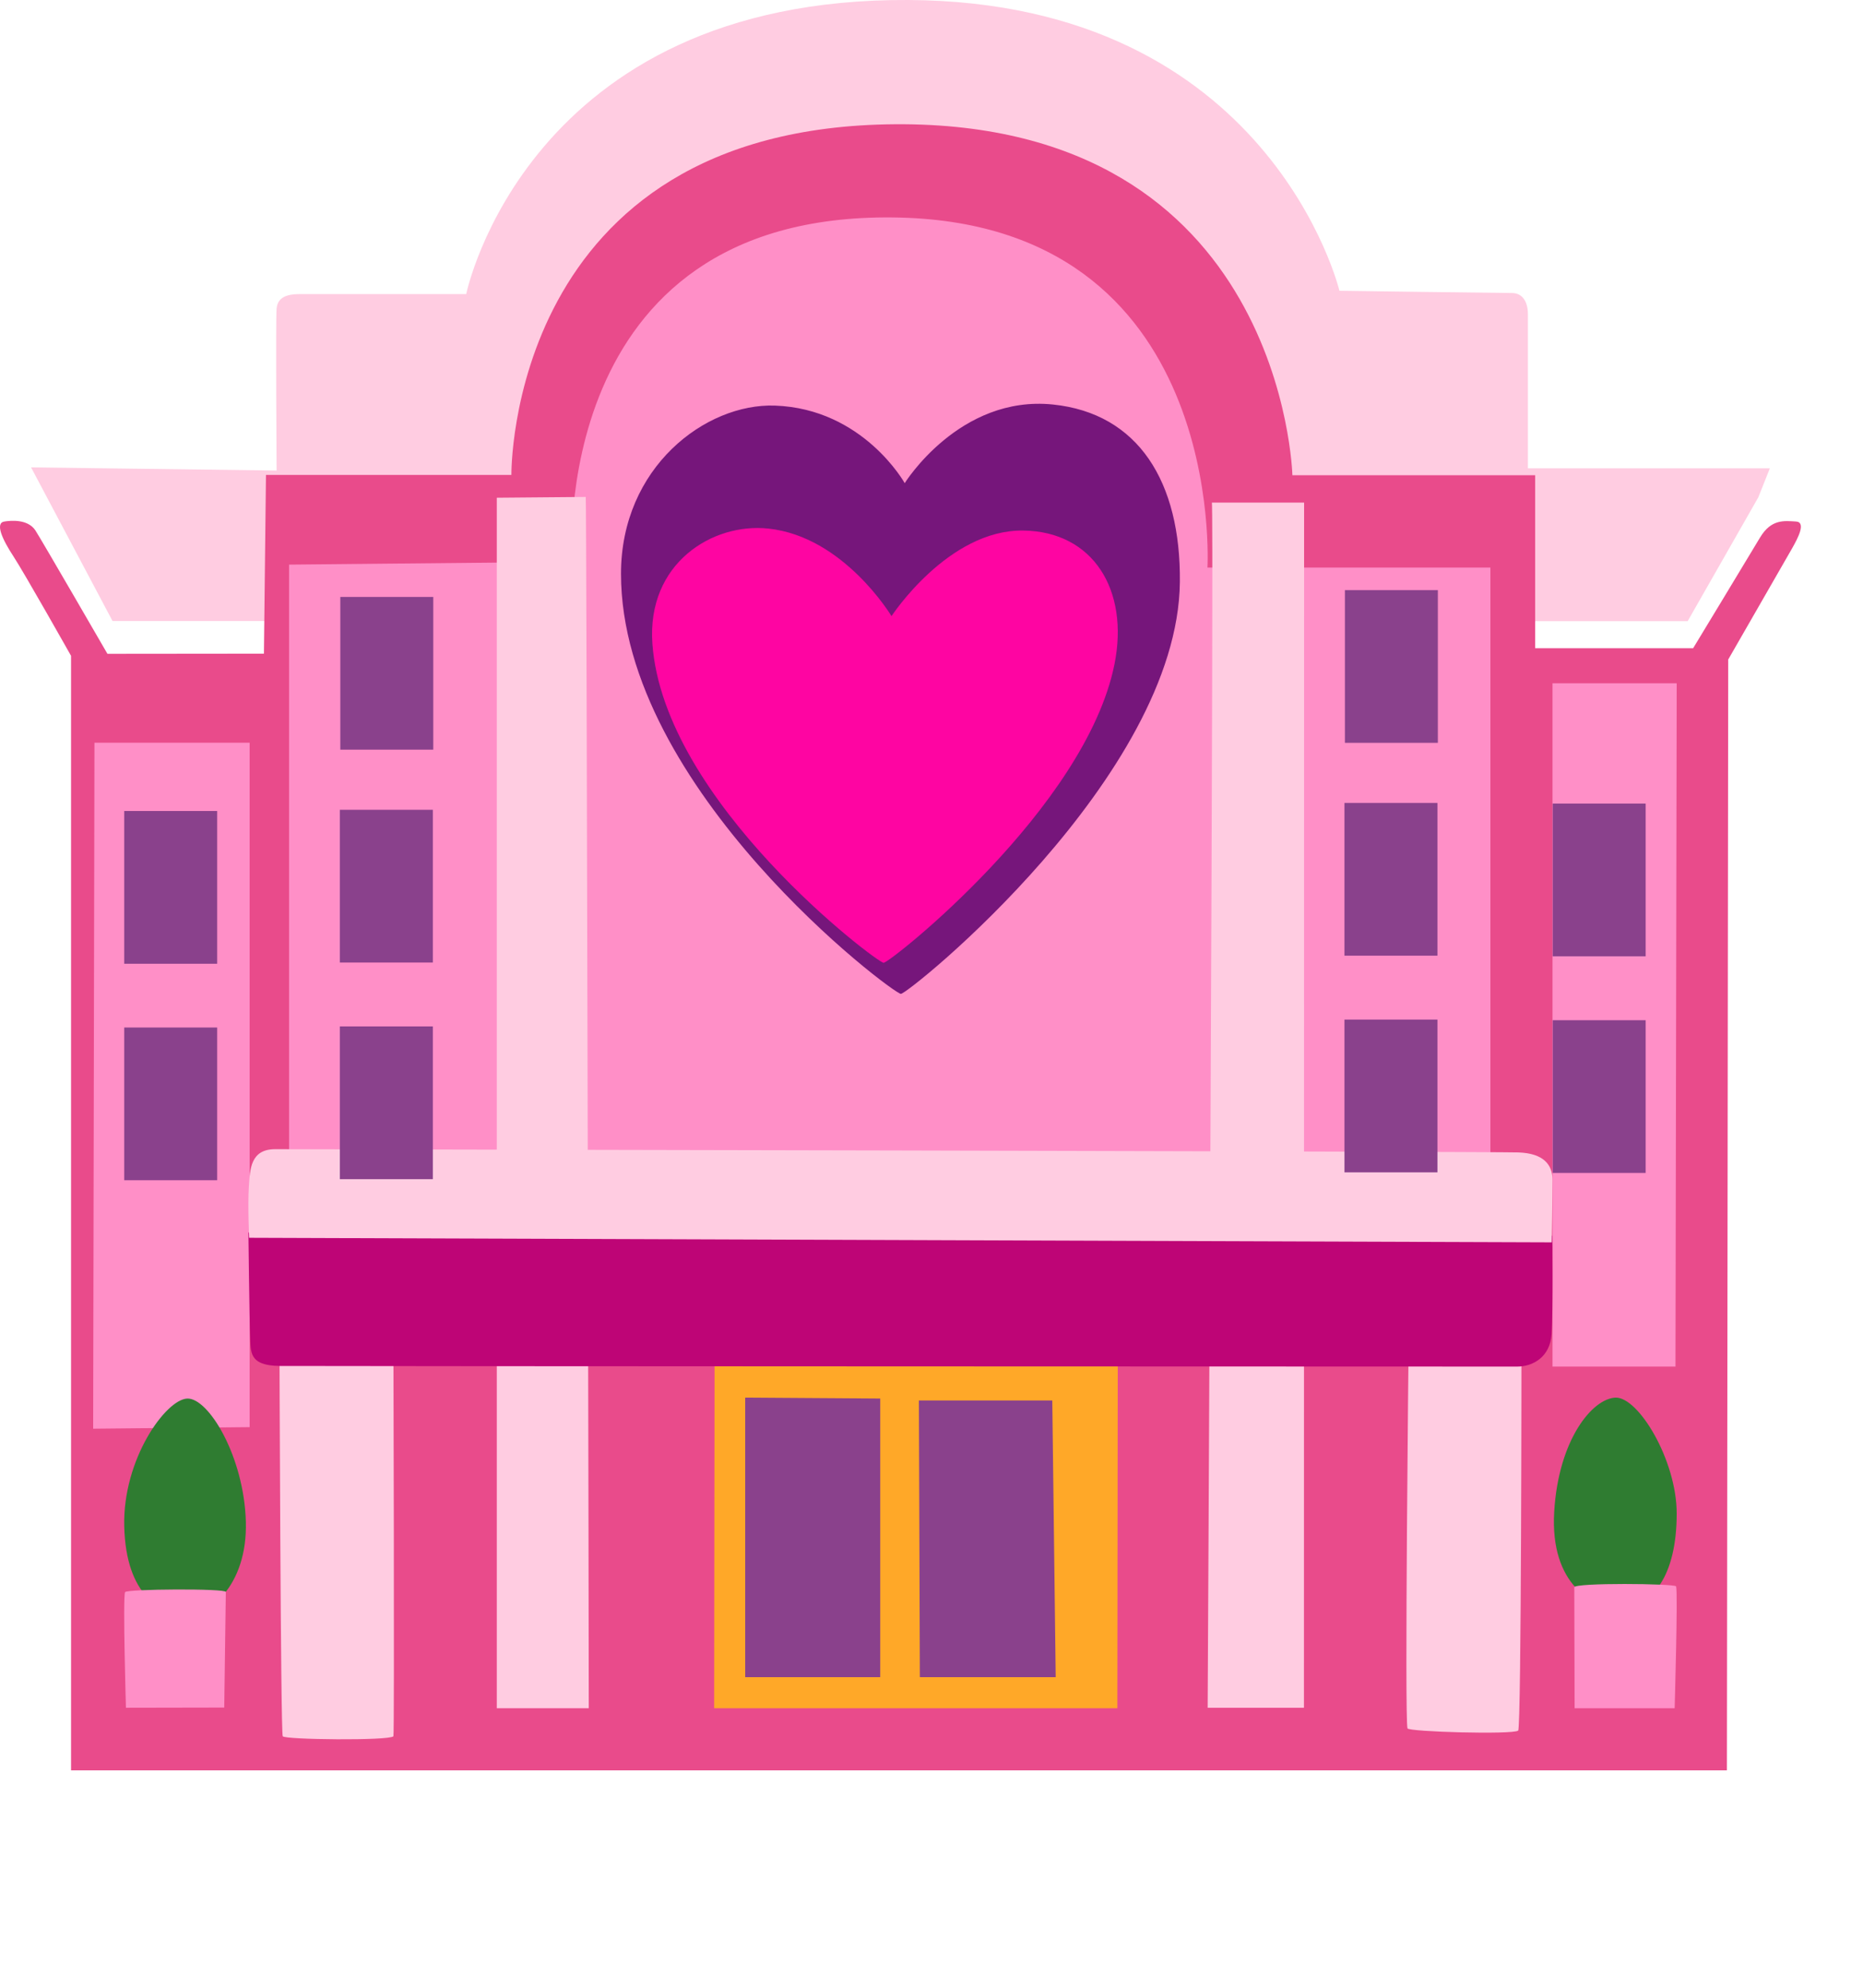 <svg width="60" height="64" viewBox="0 0 60 64" fill="none" xmlns="http://www.w3.org/2000/svg">
<g id="Group 1000001489">
<path id="Vector" d="M1 15.048L8.908 15.15C8.908 15.15 8.876 10.3 8.908 9.937C8.941 9.579 9.22 9.468 9.665 9.468H15.015C15.015 9.468 16.97 -0.067 29.258 0C40.904 0.063 43.138 9.362 43.138 9.362C43.138 9.362 48.349 9.434 48.692 9.434C49.036 9.434 49.208 9.72 49.208 10.116V15.078H57L56.629 16.011L54.353 20L3.624 19.995L1 15.048Z" fill="#FFCCE1"/>
<path id="Vector_2" d="M8.5 21.046L3.46 21.051C3.46 21.051 1.327 17.364 1.138 17.075C0.889 16.701 0.328 16.761 0.144 16.791C-0.171 16.835 0.079 17.374 0.432 17.912C0.785 18.45 2.288 21.116 2.288 21.116V57H55.617L55.659 21.235C55.659 21.235 57.534 17.977 57.718 17.653C57.901 17.329 58.179 16.811 57.84 16.791C57.473 16.771 57.049 16.701 56.686 17.304C56.272 17.997 54.529 20.871 54.529 20.871H49.442V15.301H41.623C41.623 15.301 41.345 3.921 28.834 4C16.329 4.085 16.47 15.291 16.47 15.291H8.566C8.566 15.296 8.5 20.946 8.5 21.046Z" fill="#E94B8B"/>
<path id="Vector_3" d="M3.042 23.913H8.04V45.95L3 46L3.042 23.913ZM9.31 18.179V40.267L48 40.222V18.274H38.887C38.887 18.274 39.538 7.121 28.764 7.001C17.593 6.872 18.423 18.09 18.423 18.09L9.31 18.179Z" fill="#FF8FC7"/>
<path id="Vector_4" d="M18.865 16L16 16.025V55H18.962C18.967 55 18.892 16 18.865 16ZM39.028 16.182H42L41.995 54.985H38.894C38.894 54.985 39.103 16.005 39.028 16.182Z" fill="#FFCCE1"/>
<path id="Vector_5" d="M54 22H50V44H53.961L54 22Z" fill="#FF8FC7"/>
<path id="Vector_6" d="M23.014 43.358L23 55H35.986L36 43L23.014 43.358Z" fill="#FFA828"/>
<path id="Vector_7" d="M24 45V54H28.349V45.029L24 45ZM29.594 45.092H33.89L34 54H29.625L29.594 45.092Z" fill="#8A418C"/>
<path id="Vector_8" d="M9 43.077C9 43.225 9.037 55.793 9.106 55.903C9.175 56.013 12.527 56.051 12.67 55.903C12.707 55.864 12.67 43 12.67 43L9 43.077ZM45.367 43.191C45.367 43.191 45.233 55.348 45.33 55.649C45.367 55.759 48.705 55.855 48.894 55.721C49 55.649 49 43.153 49 43.153L45.367 43.191Z" fill="#FFCCE1"/>
<path id="Vector_9" d="M52.028 51.761C51.341 51.731 49.912 51.055 50.055 48.672C50.195 46.338 51.29 45.03 52.028 45C52.766 44.971 54 47.014 54 48.731C54 50.715 53.234 51.815 52.028 51.761ZM6.029 45.03C5.338 45.059 3.95 46.984 4.001 49.14C4.057 51.415 5.208 51.938 5.946 51.997C6.684 52.057 7.974 51.094 7.918 48.997C7.862 46.9 6.716 45 6.029 45.03Z" fill="#2F7C31"/>
<path id="Vector_10" d="M4.027 51.263C3.952 51.468 4.056 54.985 4.056 54.985L7.222 54.979C7.222 54.979 7.273 51.381 7.273 51.257C7.278 51.139 4.065 51.16 4.027 51.263ZM50.702 51.108C50.674 50.954 53.953 50.985 53.981 51.077C54.042 51.278 53.934 55 53.934 55H50.712L50.702 51.108Z" fill="#FF8FC7"/>
<path id="Vector_11" d="M8 39.683C8 39.683 8.033 42.564 8.056 43.041C8.079 43.518 8.005 43.971 9.013 43.98C10.003 43.99 48.368 44 48.865 44C49.362 44 49.925 43.7 49.971 42.948C50.017 42.201 49.994 39.787 49.994 39.787L28.451 39L8 39.683Z" fill="#BE0576"/>
<path id="Vector_12" d="M49.977 40C49.977 40 50 38.462 50 37.986C50 37.504 49.717 37.133 48.9 37.105C48.083 37.077 9.667 37 8.868 37C8.07 37 8.052 37.629 8.014 38.217C7.977 38.804 8.024 39.853 8.024 39.853L49.977 40Z" fill="#FFCCE1"/>
<path id="Vector_13" d="M43.314 19H46.308V23.917H43.314V19ZM43.3 25.853H46.294V30.77H43.3V25.853ZM43.3 32.828H46.294V37.746H43.3V32.828ZM10.96 19.22H13.954V24.137H10.96V19.22ZM10.946 26.073H13.94V30.991H10.946V26.073ZM10.946 33.048H13.94V37.966H10.946V33.048ZM4 26.112H6.994V31.03H4V26.112ZM4 33.083H6.994V38H4V33.083ZM50.006 25.873H53V30.79H50.006V25.873ZM50.006 32.848H53V37.765H50.006V32.848Z" fill="#8A418C"/>
<path id="Vector_14" d="M29.137 15.556C29.137 15.556 30.9 12.715 33.91 13.024C36.662 13.307 38.032 15.515 37.999 18.741C37.935 25.011 29.261 32 29.014 32C28.766 32 20 25.421 20 18.473C20 15.044 22.725 12.983 24.956 13.059C27.804 13.16 29.137 15.556 29.137 15.556Z" fill="#76167B"/>
<path id="Vector_15" d="M28.712 19.838C28.712 19.838 30.535 17.048 32.957 17.082C35.205 17.111 36.371 18.999 35.894 21.381C34.964 26.026 28.661 31 28.457 31C28.255 31 21.38 25.837 21.011 20.726C20.827 18.14 22.942 16.825 24.746 17.019C27.178 17.276 28.712 19.838 28.712 19.838Z" fill="#FE05A2"/>
</g>
</svg>
